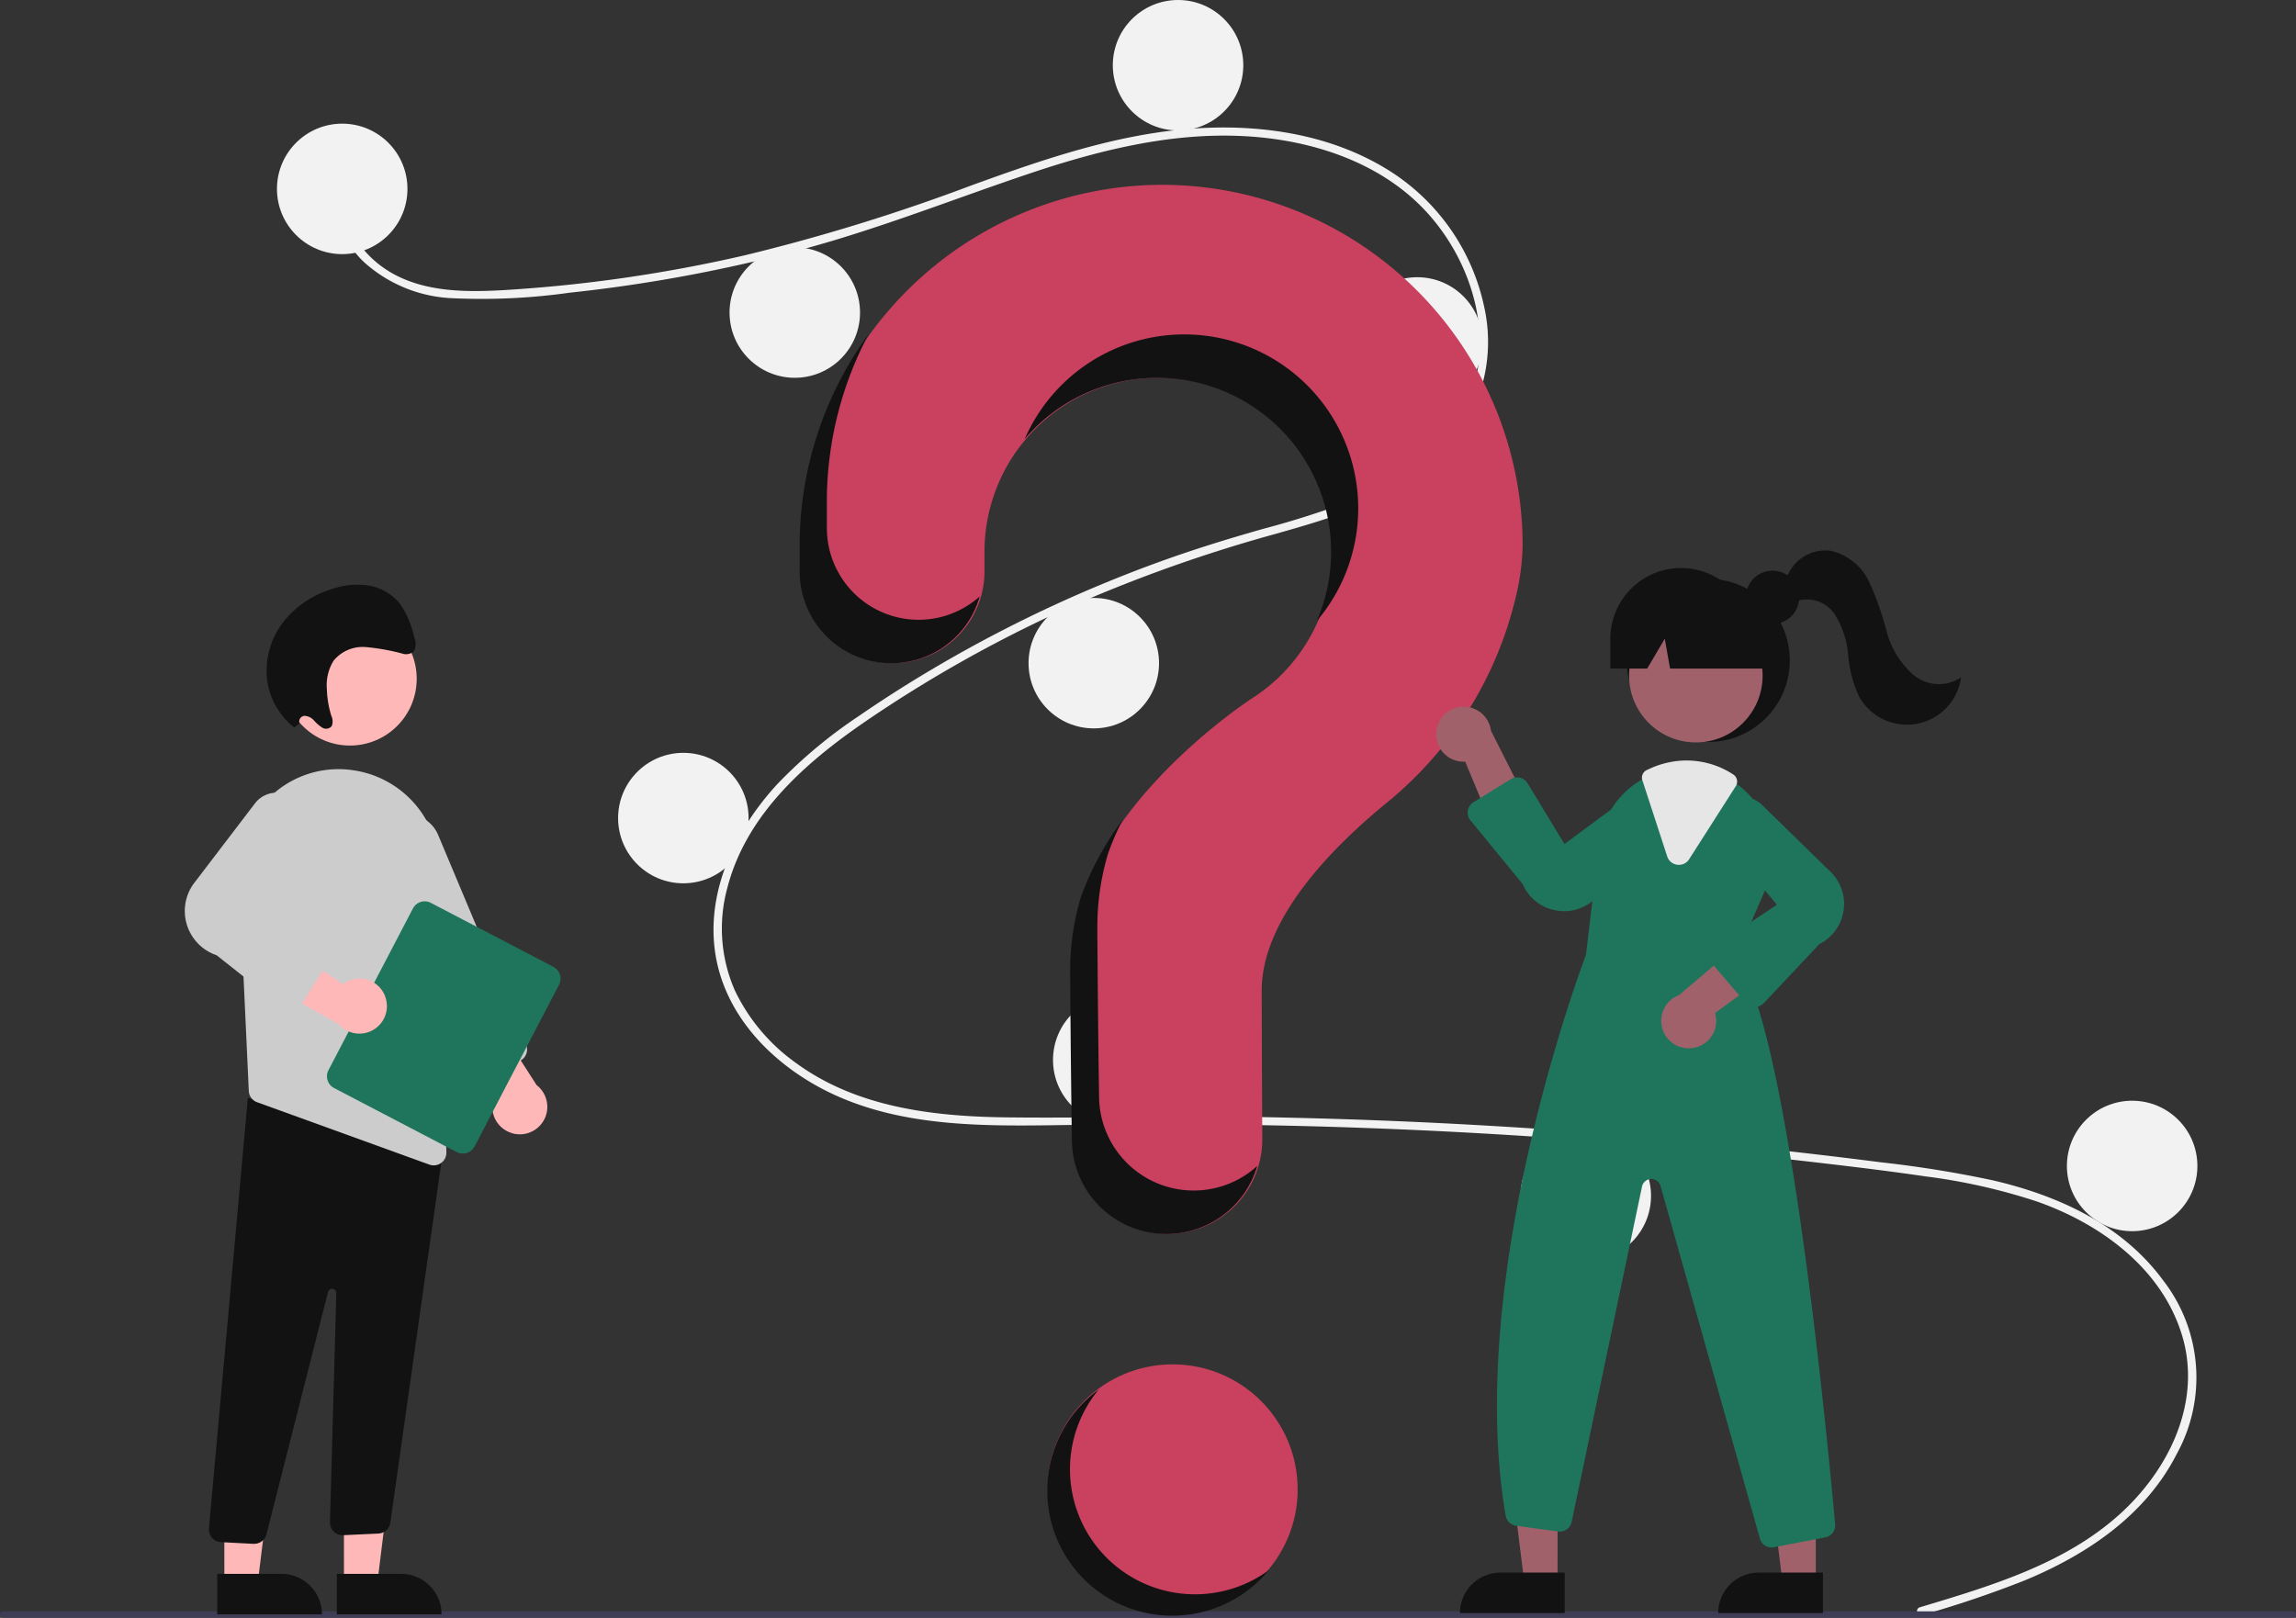 <svg id="undraw_questions_re_1fy7" xmlns="http://www.w3.org/2000/svg" width="224" height="157.858" viewBox="0 0 224 157.858">
  <rect x="0" y="0" width="224" height="157.858" fill="#333333" stroke="none"/>
  <circle id="Ellipse_183" data-name="Ellipse 183" cx="12.199" cy="12.199" r="12.199" transform="translate(102.203 133.126)" fill="#c9415e"/>
  <path id="Path_809" data-name="Path 809" d="M455.8,343.667c6.825-2.05,14.08-4.187,19.492-9.059,4.837-4.354,8.1-11,6.1-17.532s-7.989-10.861-14.172-13.022a58.14,58.14,0,0,0-10.844-2.44c-3.987-.581-7.992-1.056-11.995-1.514q-24.312-2.781-48.807-3.4c-8.058-.2-16.114-.2-24.173-.081-7.2.1-14.777.1-21.454-2.957-5.192-2.379-9.9-6.706-11.351-12.393-1.67-6.565,1.41-13.25,5.829-18a47.192,47.192,0,0,1,7.859-6.555c3.046-2.1,6.2-4.059,9.42-5.884a131.175,131.175,0,0,1,19.827-9.141c3.38-1.229,6.81-2.289,10.27-3.268a87.871,87.871,0,0,0,8.676-2.779c5.459-2.176,10.65-5.861,12.038-11.9,1.315-5.726-.9-11.942-4.791-16.2-4.5-4.921-11.281-7.078-17.784-7.427-7.3-.392-14.432,1.435-21.294,3.754-7.318,2.473-14.479,5.317-21.952,7.32a147.7,147.7,0,0,1-22.593,4.2,61.286,61.286,0,0,1-11.339.542,13.711,13.711,0,0,1-8.6-3.416,8.506,8.506,0,0,1-2.767-7.328c.074-.5.841-.29.767.211-.5,3.383,1.8,6.5,4.637,8.1,3.275,1.845,7.259,1.848,10.905,1.637a142.627,142.627,0,0,0,23.473-3.393,188.641,188.641,0,0,0,22.2-6.852c6.936-2.512,14.028-4.963,21.438-5.507,6.43-.472,13.194.465,18.8,3.825a20.792,20.792,0,0,1,9.7,13.53,15.682,15.682,0,0,1-4.614,14.935c-4.328,3.99-10.263,5.7-15.794,7.267a144.7,144.7,0,0,0-20.524,7.347,128.84,128.84,0,0,0-19.306,10.854c-5.9,4.032-11.722,9.1-13.587,16.3a15.012,15.012,0,0,0,.746,10.068,18.4,18.4,0,0,0,5.9,7.006c5.919,4.356,13.38,5.25,20.53,5.339,8.03.1,16.061-.171,24.094-.039q24.556.4,49.012,2.989,6.128.649,12.241,1.434A110.672,110.672,0,0,1,462.952,302c6.408,1.487,12.643,4.347,16.625,9.78a15.465,15.465,0,0,1,1.317,16.91c-3.058,6.017-8.787,9.845-14.87,12.359a105.537,105.537,0,0,1-10.011,3.38.4.4,0,0,1-.211-.767Z" transform="translate(-268.524 -186.829)" fill="#f2f2f2"/>
  <circle id="Ellipse_184" data-name="Ellipse 184" cx="6.365" cy="6.365" r="6.365" transform="translate(27.021 12.066)" fill="#f2f2f2"/>
  <circle id="Ellipse_185" data-name="Ellipse 185" cx="6.365" cy="6.365" r="6.365" transform="translate(71.175 24.132)" fill="#f2f2f2"/>
  <circle id="Ellipse_186" data-name="Ellipse 186" cx="6.365" cy="6.365" r="6.365" transform="translate(108.567)" fill="#f2f2f2"/>
  <circle id="Ellipse_187" data-name="Ellipse 187" cx="6.365" cy="6.365" r="6.365" transform="translate(131.904 27.049)" fill="#f2f2f2"/>
  <circle id="Ellipse_188" data-name="Ellipse 188" cx="6.365" cy="6.365" r="6.365" transform="translate(100.346 58.342)" fill="#f2f2f2"/>
  <circle id="Ellipse_189" data-name="Ellipse 189" cx="6.365" cy="6.365" r="6.365" transform="translate(60.303 73.458)" fill="#f2f2f2"/>
  <circle id="Ellipse_190" data-name="Ellipse 190" cx="6.365" cy="6.365" r="6.365" transform="translate(102.733 97.06)" fill="#f2f2f2"/>
  <circle id="Ellipse_191" data-name="Ellipse 191" cx="6.365" cy="6.365" r="6.365" transform="translate(148.346 110.319)" fill="#f2f2f2"/>
  <circle id="Ellipse_192" data-name="Ellipse 192" cx="6.365" cy="6.365" r="6.365" transform="translate(201.649 107.402)" fill="#f2f2f2"/>
  <path id="Path_810" data-name="Path 810" d="M507.287,220.37a35.3,35.3,0,0,0-34.946,34.691c0,.176,0,1.414,0,3.032a8.949,8.949,0,0,0,8.948,8.949h0a8.955,8.955,0,0,0,8.953-8.961c0-1.1,0-1.865,0-1.912a16.972,16.972,0,1,1,26.127,14.288l0,0s-12.737,8.2-16.62,19.448h0a24.93,24.93,0,0,0-1.027,7.1c0,.988.058,9.632.17,16.648a9.225,9.225,0,0,0,9.226,9.075h0a9.228,9.228,0,0,0,9.227-9.285c-.039-6.425-.06-13.907-.06-14.45,0-6.907,6.663-13.789,12.136-18.276a36.81,36.81,0,0,0,12.659-20.154,23.007,23.007,0,0,0,.663-4.994,35.2,35.2,0,0,0-35.458-35.2Z" transform="translate(-394.193 -202.336)" fill="#c9415e"/>
  <path id="Path_811" data-name="Path 811" d="M401.347,745.881H177.978a.316.316,0,0,1,0-.632H401.347a.316.316,0,1,1,0,.631Z" transform="translate(-177.662 -588.023)" fill="#3f3d56"/>
  <circle id="Ellipse_193" data-name="Ellipse 193" cx="7.956" cy="7.956" r="7.956" transform="translate(158.703 56.485)" fill="#121212"/>
  <path id="Path_812" data-name="Path 812" d="M559.718,547.381h-3.251l-1.547-12.54h4.8Z" transform="translate(-407.76 -393.006)" fill="#a0616a"/>
  <path id="Path_813" data-name="Path 813" d="M541.057,578.626h6.27v3.948H537.109A3.948,3.948,0,0,1,541.057,578.626Z" transform="translate(-394.673 -425.18)" fill="#121212"/>
  <path id="Path_814" data-name="Path 814" d="M654.718,547.381h-3.251l-1.547-12.54h4.8Z" transform="translate(-477.567 -393.006)" fill="#a0616a"/>
  <path id="Path_815" data-name="Path 815" d="M636.057,578.626h6.27v3.948H632.109A3.948,3.948,0,0,1,636.057,578.626Z" transform="translate(-464.48 -425.18)" fill="#121212"/>
  <circle id="Ellipse_194" data-name="Ellipse 194" cx="6.513" cy="6.513" r="6.513" transform="translate(158.936 59.416)" fill="#a0616a"/>
  <path id="Path_816" data-name="Path 816" d="M751.664,453.272l2.914-6.7a8.322,8.322,0,0,0-1.843-9.441,8.471,8.471,0,0,0-.814-.708,8.2,8.2,0,0,0-5.036-1.742,8.534,8.534,0,0,0-3.553.79c-.1.042-.188.087-.284.133-.183.087-.363.183-.538.281a8.4,8.4,0,0,0-4.164,6.333L737.059,453c-.323.846-11.865,31.4-7.828,54.719a1.185,1.185,0,0,0,1.013.973l4.092.557a1.192,1.192,0,0,0,1.329-.936l6.866-32.727a.929.929,0,0,1,1.8-.061l9.7,34.416a1.186,1.186,0,0,0,1.143.87,1.362,1.362,0,0,0,.231-.021l5-.963a1.186,1.186,0,0,0,.963-1.276C760.635,500.359,756.731,459.326,751.664,453.272Z" transform="translate(-582.332 -359.817)" fill="#1f755b"/>
  <path id="Path_817" data-name="Path 817" d="M706.052,414.8a2.667,2.667,0,0,0,2.809,2.971l3.641,8.749,2.754-4.082-3.88-7.683a2.681,2.681,0,0,0-5.325.045Z" transform="translate(-565.915 -343.454)" fill="#a0616a"/>
  <path id="Path_818" data-name="Path 818" d="M791.83,508.263a2.667,2.667,0,0,0,2.235-3.424l7.66-5.579-4.612-1.727-6.567,5.563a2.681,2.681,0,0,0,1.284,5.168Z" transform="translate(-626.742 -405.998)" fill="#a0616a"/>
  <path id="Path_819" data-name="Path 819" d="M727.016,451.443a4.525,4.525,0,0,1-.875-.086,4.324,4.324,0,0,1-3.168-2.55l-5.1-6.22a1.194,1.194,0,0,1,.295-1.772l3.629-2.246a1.193,1.193,0,0,1,1.648.4l3.6,5.923,6.885-5.088a2.578,2.578,0,0,1,3,4.127l-6.872,6.268a4.31,4.31,0,0,1-3.035,1.249Z" transform="translate(-574.414 -362.54)" fill="#1f755b"/>
  <path id="Path_820" data-name="Path 820" d="M811.005,466.186h-.028a1.2,1.2,0,0,1-.878-.416l-3.226-3.764a1.193,1.193,0,0,1,.244-1.77l6.041-4.028-5.473-6.58a2.578,2.578,0,0,1,3.948-3.231l6.652,6.5a4.382,4.382,0,0,1-.975,7.144l-5.437,5.769A1.2,1.2,0,0,1,811.005,466.186Z" transform="translate(-639.801 -367.929)" fill="#1f755b"/>
  <path id="Path_821" data-name="Path 821" d="M785.323,442.368a1.235,1.235,0,0,1-.155-.01,1.183,1.183,0,0,1-.984-.814l-2.424-7.433a.818.818,0,0,1,.423-.988l.079-.037c.071-.034.142-.067.214-.1a8.639,8.639,0,0,1,3.607-.8,8.308,8.308,0,0,1,4.551,1.368.83.83,0,0,1,.239,1.139l-4.548,7.125a1.181,1.181,0,0,1-1,.552Z" transform="translate(-621.53 -357.981)" fill="#e6e6e6"/>
  <circle id="Ellipse_195" data-name="Ellipse 195" cx="2.603" cy="2.603" r="2.603" transform="translate(170.328 55.682)" fill="#121212"/>
  <path id="Path_822" data-name="Path 822" d="M777.006,361.365h0a6.9,6.9,0,0,0-6.9,6.895v2.917H773.7l1.716-2.917.515,2.917h10.888L783.9,368.26A6.9,6.9,0,0,0,777.006,361.365Z" transform="translate(-612.999 -305.941)" fill="#121212"/>
  <path id="Path_823" data-name="Path 823" d="M834.809,357.689a4.018,4.018,0,0,1,4.371-2.757,5.567,5.567,0,0,1,3.752,3.1,30.532,30.532,0,0,1,1.668,4.754,8.61,8.61,0,0,0,2.6,4.239,3.865,3.865,0,0,0,4.665.251,5.335,5.335,0,0,1-9.939,1.9,11.541,11.541,0,0,1-1.069-4.044,8.839,8.839,0,0,0-1.289-3.962,3.277,3.277,0,0,0-3.661-1.363Z" transform="translate(-660.54 -301.187)" fill="#121212"/>
  <path id="Path_824" data-name="Path 824" d="M483.465,303.188h0a8.949,8.949,0,0,1-8.949-8.948c0-1.62,0-2.857,0-3.033a34.874,34.874,0,0,1,4.073-15.887,34.953,34.953,0,0,0-6.725,20.13c0,.176,0,1.414,0,3.032a8.949,8.949,0,0,0,8.948,8.949h0a8.956,8.956,0,0,0,8.615-6.521A8.916,8.916,0,0,1,483.465,303.188Z" transform="translate(-393.845 -242.714)" fill="#121212"/>
  <path id="Path_825" data-name="Path 825" d="M568.376,279.667a16.973,16.973,0,0,1,14.76,23.712,16.971,16.971,0,1,0-28.488-17.764A16.938,16.938,0,0,1,568.376,279.667Z" transform="translate(-454.675 -242.777)" fill="#121212"/>
  <path id="Path_826" data-name="Path 826" d="M583.413,490.127h0a9.226,9.226,0,0,1-9.226-9.078c-.112-7.014-.17-15.658-.17-16.646a24.922,24.922,0,0,1,1.027-7.1h0a25.215,25.215,0,0,1,1.457-3.368,29.187,29.187,0,0,0-4.109,7.611h0a24.932,24.932,0,0,0-1.027,7.1c0,.988.058,9.632.17,16.648a9.225,9.225,0,0,0,9.226,9.075h0a9.229,9.229,0,0,0,8.857-6.641A9.192,9.192,0,0,1,583.413,490.127Z" transform="translate(-466.958 -373.963)" fill="#121212"/>
  <path id="Path_827" data-name="Path 827" d="M126.539,547.837h3.251l1.547-12.54h-4.8Z" transform="translate(-92.981 -393.34)" fill="#ffb8b8"/>
  <path id="Path_828" data-name="Path 828" d="M0,0H10.218V3.948H3.948A3.948,3.948,0,0,1,0,0Z" transform="translate(43.078 157.515) rotate(179.997)" fill="#121212"/>
  <path id="Path_829" data-name="Path 829" d="M82.539,547.837H85.79l1.547-12.54h-4.8Z" transform="translate(-60.65 -393.34)" fill="#ffb8b8"/>
  <path id="Path_830" data-name="Path 830" d="M0,0H10.218V3.948H3.948A3.948,3.948,0,0,1,0,0Z" transform="translate(31.41 157.515) rotate(179.997)" fill="#121212"/>
  <path id="Path_831" data-name="Path 831" d="M258.864,599.856l-3.176-.167a1.239,1.239,0,0,1-1.172-1.317l3.8-42.024,17.479,4.717,1.684-.459-5.266,37.2a1.245,1.245,0,0,1-1.156,1.046l-3.423.159a1.24,1.24,0,0,1-1.308-1.272l.62-22.328a.413.413,0,0,0-.818-.1l-5.982,23.552a1.232,1.232,0,0,1-1.212.988Z" transform="translate(-234.134 -449.217)" fill="#121212"/>
  <circle id="Ellipse_196" data-name="Ellipse 196" cx="6.513" cy="6.513" r="6.513" transform="translate(27.628 59.72)" fill="#ffb8b8"/>
  <path id="Path_832" data-name="Path 832" d="M265.48,445.693l.716,15.452.259,5.622a1.231,1.231,0,0,0,.815,1.107l16.8,6.084a1.189,1.189,0,0,0,.424.074,1.232,1.232,0,0,0,1.237-1.27l-.689-27.783a9.794,9.794,0,0,0-8.153-9.461c-.162-.025-.328-.05-.493-.072a9.613,9.613,0,0,0-7.734,2.5,9.875,9.875,0,0,0-3.179,7.742Z" transform="translate(-242.183 -360.323)" fill="#ccc"/>
  <path id="Path_833" data-name="Path 833" d="M346.128,536.227a2.669,2.669,0,0,1-1.424-4.038l-5.7-7.574,4.915-.3,4.655,7.239a2.681,2.681,0,0,1-2.451,4.677Z" transform="translate(-296.221 -425.676)" fill="#ffb8b8"/>
  <path id="Path_834" data-name="Path 834" d="M324.393,477.645a1.231,1.231,0,0,1-.674-.668l-8.581-20.445a3.305,3.305,0,1,1,6.1-2.558l8.581,20.445a1.241,1.241,0,0,1-.663,1.623l-3.81,1.6a1.232,1.232,0,0,1-.949,0Z" transform="translate(-278.491 -372.502)" fill="#ccc"/>
  <path id="Path_835" data-name="Path 835" d="M298.1,500.481l8.242-15.781a1.294,1.294,0,0,1,1.744-.547L320.05,490.4a1.294,1.294,0,0,1,.547,1.744l-8.242,15.781a1.294,1.294,0,0,1-1.744.547l-11.963-6.248a1.294,1.294,0,0,1-.547-1.744Z" transform="translate(-266.055 -396.059)" fill="#1f755b"/>
  <path id="Path_836" data-name="Path 836" d="M286.03,501.15a2.669,2.669,0,0,0-4.115-1.183l-7.9-5.239L274,499.653l7.5,4.22a2.681,2.681,0,0,0,4.524-2.723Z" transform="translate(-248.456 -403.938)" fill="#ffb8b8"/>
  <path id="Path_837" data-name="Path 837" d="M255.221,465.014l-6.454-5.112a4.552,4.552,0,0,1-2.075-7.2l5.86-7.68a2.677,2.677,0,0,1,4.543,2.727l-4.637,7.584,6.814,3.232a1.239,1.239,0,0,1,.517,1.782l-2.75,4.353a1.242,1.242,0,0,1-.84.56l-.021,0A1.245,1.245,0,0,1,255.221,465.014Z" transform="translate(-227.631 -366.694)" fill="#ccc"/>
  <path id="Path_838" data-name="Path 838" d="M278.972,381.068a.566.566,0,0,1,.492-.748,1.307,1.307,0,0,1,.922.455,3.668,3.668,0,0,0,.814.7.7.7,0,0,0,.922-.167,1.282,1.282,0,0,0-.049-1,9.786,9.786,0,0,1-.432-2.591,4.562,4.562,0,0,1,.652-2.771,3.666,3.666,0,0,1,3.141-1.336,21.11,21.11,0,0,1,3.529.625,1.185,1.185,0,0,0,1.154-.194,1.487,1.487,0,0,0,.06-1.327,9.215,9.215,0,0,0-1.4-3.329,5.012,5.012,0,0,0-3.2-1.8,7.675,7.675,0,0,0-3.57.405,9.573,9.573,0,0,0-4.689,3.267,7.753,7.753,0,0,0-1.479,5.728,7.072,7.072,0,0,0,2.622,4.47Z" transform="translate(-249.752 -310.473)" fill="#121212"/>
  <path id="Path_839" data-name="Path 839" d="M572.506,682.618a12.2,12.2,0,0,1-4.527-18.958,12.2,12.2,0,1,0,16.593,17.626A12.191,12.191,0,0,1,572.506,682.618Z" transform="translate(-460.793 -528.071)" fill="#121212"/>
</svg>
